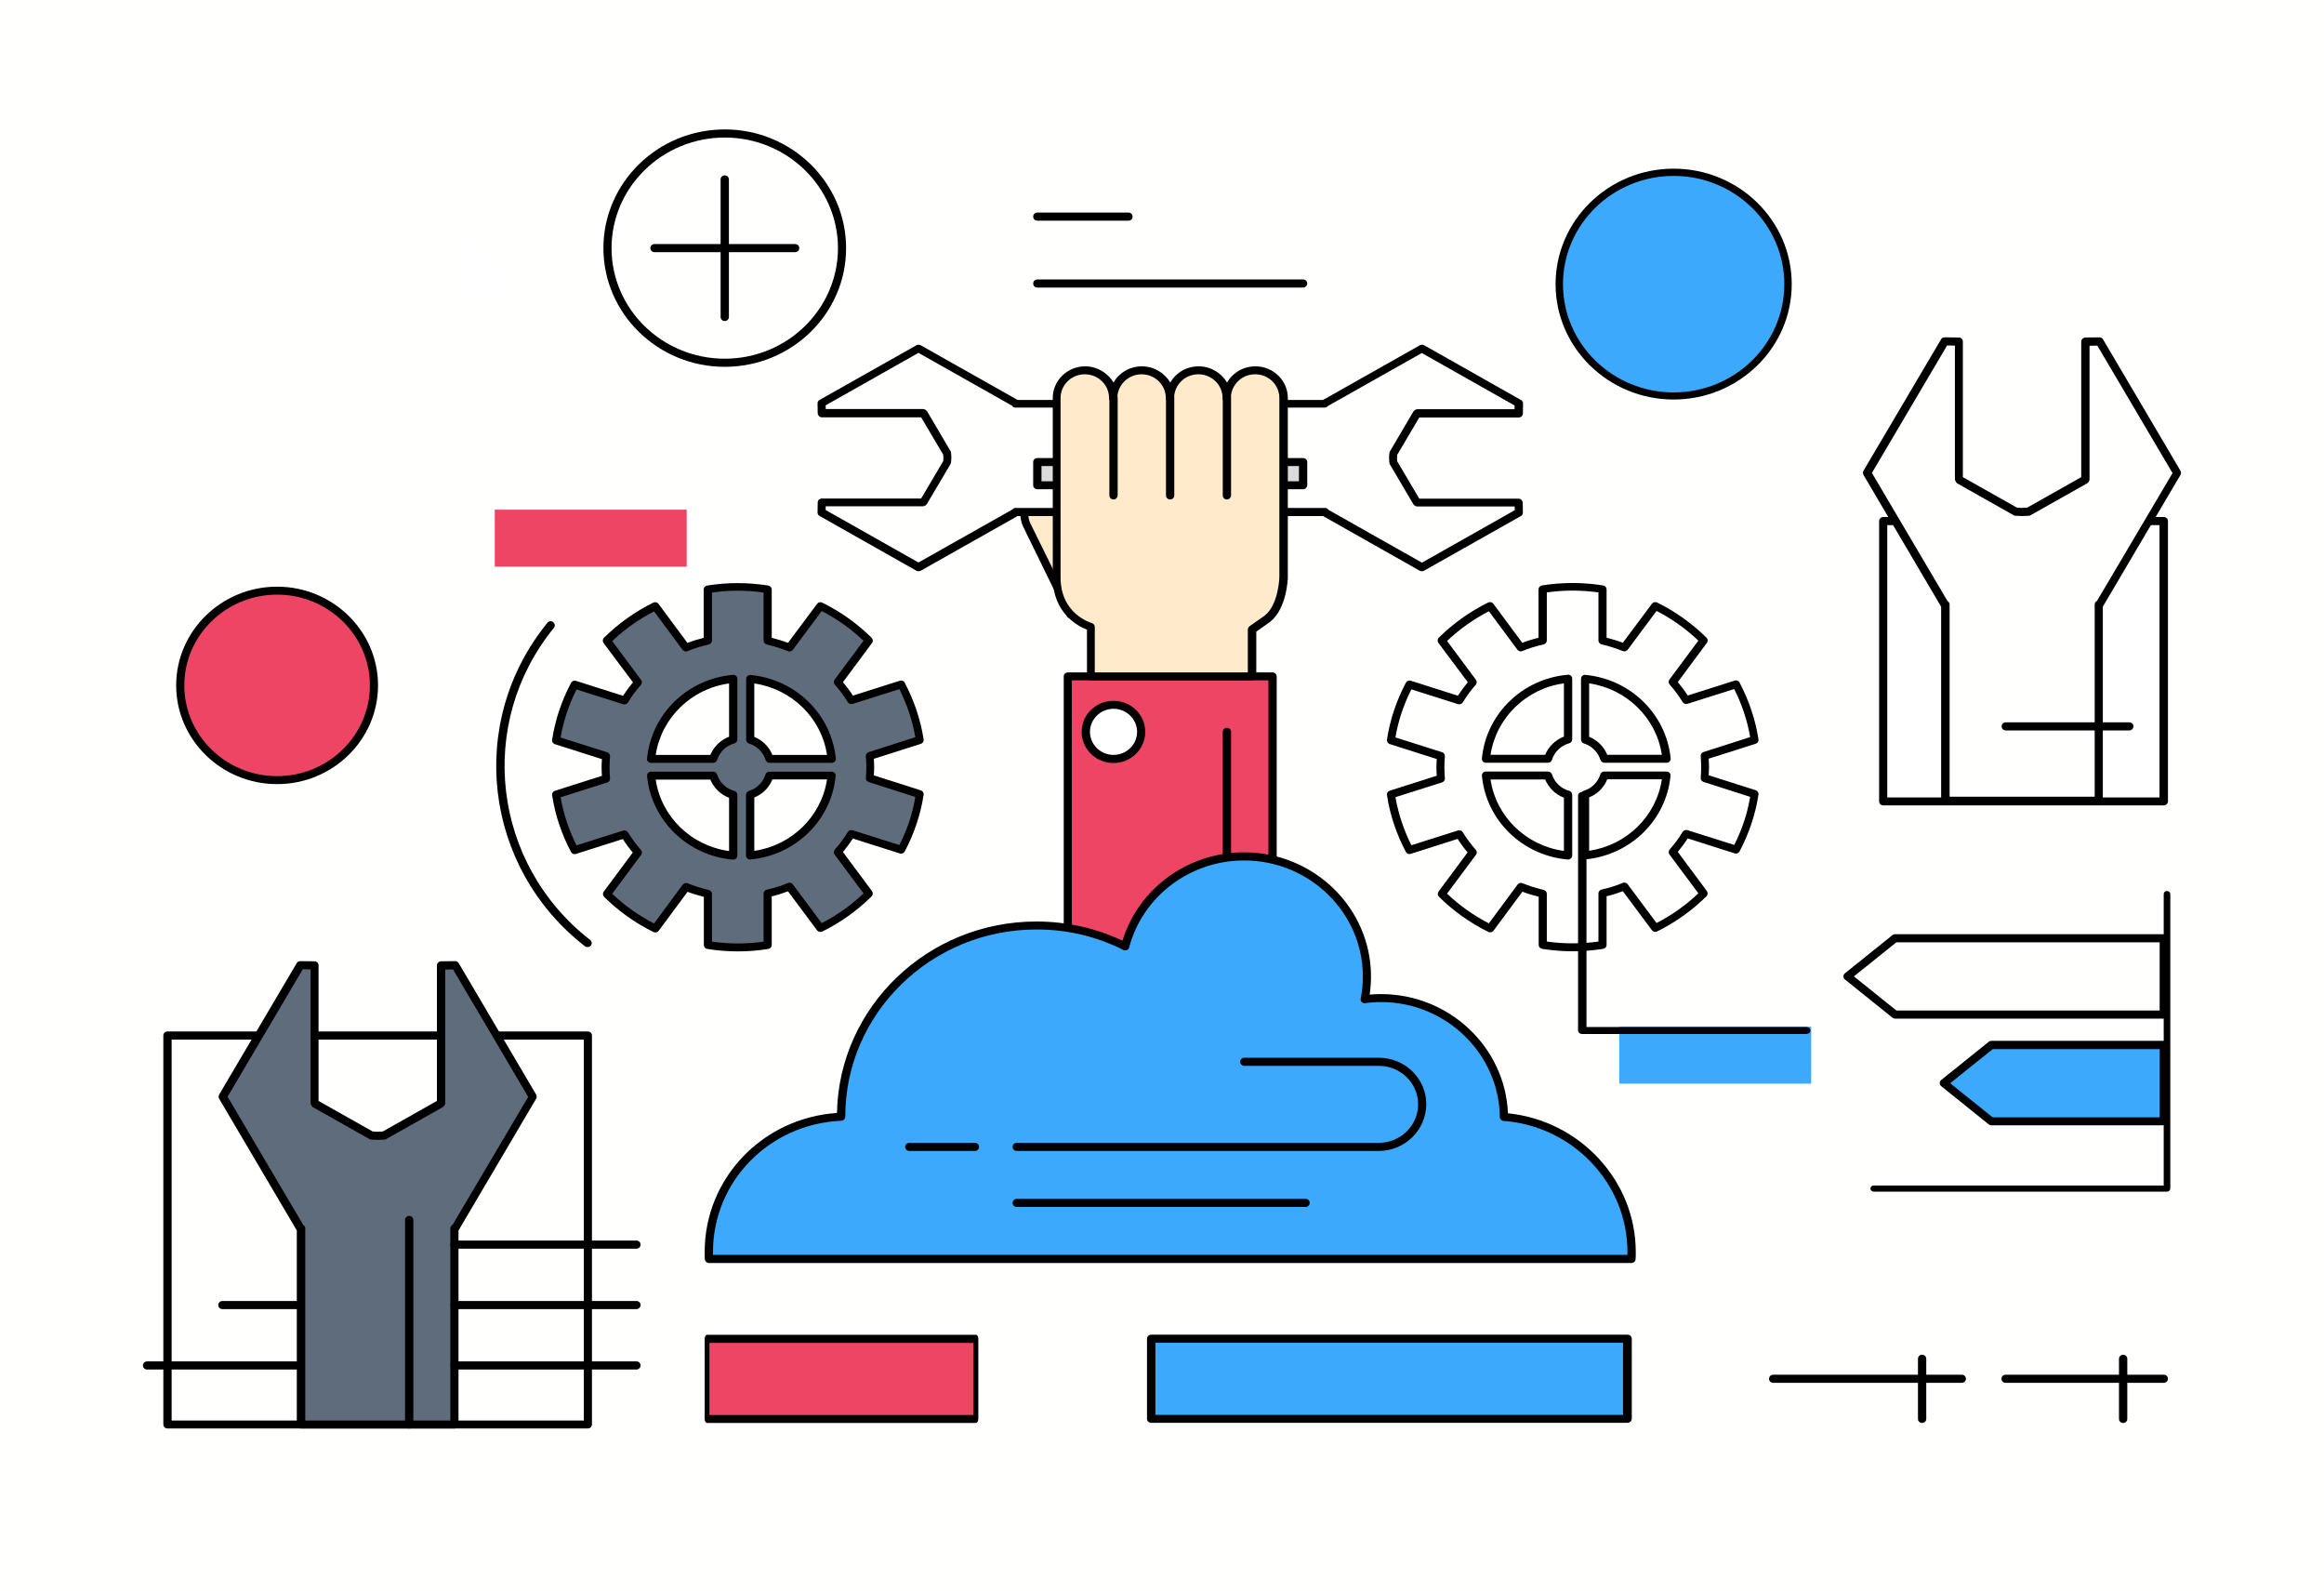 <svg width="634" height="434" viewBox="0 0 634 434" fill="none" xmlns="http://www.w3.org/2000/svg">
<rect x="0" y="0" width="634" height="434" fill="#333333" stroke="none"/>
<g clip-path="url(#clip0_18_150)">
<path d="M634 0H0V434H634V0Z" fill="#FFFFFE"/>
<path d="M307.852 169.437L294.357 137.241L289.693 119.439L280.681 136.134C280.5 136.444 280.319 136.754 280.183 137.064C279.368 138.88 279.277 141.006 280.092 142.999L292.093 167.533L307.852 169.437Z" fill="#FFEBCC"/>
<path d="M307.852 170.544C307.807 170.544 307.762 170.544 307.716 170.544L291.912 168.64C291.549 168.596 291.187 168.374 291.051 168.02L279.051 143.486C278.1 141.227 278.145 138.836 279.141 136.666C279.322 136.267 279.503 135.957 279.73 135.603L288.742 118.996C288.968 118.597 289.421 118.376 289.874 118.42C290.327 118.464 290.689 118.774 290.825 119.217L295.489 137.02L308.939 169.083C309.075 169.437 309.03 169.836 308.803 170.146C308.532 170.411 308.215 170.544 307.852 170.544ZM292.817 166.514L306.086 168.153L293.316 137.684L289.285 122.494L281.587 136.666C281.36 136.976 281.224 137.241 281.088 137.507C280.364 139.146 280.319 140.917 280.998 142.556L292.817 166.514Z" fill="black"/>
<path d="M414.274 109.917L387.872 94.993L361.425 109.917V110.05H358.074H280.364H277.013V109.917L250.566 94.993L224.164 109.961V110.183L224.21 112.707H251.834C251.879 112.751 251.924 112.796 251.97 112.796L258.355 123.646C258.4 124.044 258.4 124.443 258.4 124.841C258.4 125.24 258.355 125.639 258.355 126.037L251.924 136.887C251.879 136.931 251.834 136.976 251.789 136.976H224.164L224.119 139.5V139.721H224.164L250.566 154.601L277.013 139.677V139.544H280.364H358.119H361.471V139.677L387.917 154.601L414.364 139.677V139.456L414.319 136.931H386.695C386.649 136.887 386.604 136.843 386.559 136.799L380.174 125.949C380.128 125.55 380.128 125.151 380.128 124.753C380.128 124.354 380.174 123.956 380.174 123.557L386.559 112.707C386.604 112.663 386.649 112.619 386.695 112.619H414.319L414.364 110.094L414.274 109.917Z" fill="#FFFFFE"/>
<path d="M387.872 155.797C387.691 155.797 387.465 155.753 387.329 155.664L360.927 140.74H277.602L251.155 155.664C250.792 155.841 250.385 155.841 250.023 155.664L223.712 140.784C223.304 140.607 223.032 140.253 223.032 139.81L223.078 137.02C223.078 136.444 223.576 135.957 224.21 135.957H251.291L257.314 125.771C257.359 125.461 257.359 125.196 257.359 124.886C257.359 124.576 257.359 124.31 257.314 124L251.291 113.814H224.21C223.621 113.814 223.123 113.327 223.078 112.751L223.032 110.006C223.032 109.607 223.259 109.253 223.576 109.076L250.023 94.151C250.385 93.974 250.792 93.974 251.155 94.151L277.602 109.076H360.927L387.374 94.151C387.736 93.974 388.144 93.974 388.506 94.151L414.817 109.031C415.225 109.209 415.497 109.563 415.497 110.006L415.451 112.796C415.451 113.371 414.953 113.859 414.319 113.859H387.193L381.17 124.044C381.125 124.354 381.125 124.62 381.125 124.93C381.125 125.24 381.125 125.506 381.17 125.816L387.193 136.001H414.274C414.863 136.001 415.361 136.489 415.406 137.064L415.451 139.81C415.451 140.209 415.225 140.563 414.908 140.74L388.461 155.664C388.28 155.753 388.099 155.797 387.872 155.797ZM362.422 139.057L387.917 153.45L413.232 139.146V138.127H386.695C386.468 138.127 386.242 138.083 386.061 137.95L385.88 137.817C385.744 137.729 385.653 137.596 385.563 137.507L379.177 126.657C379.087 126.524 379.042 126.347 379.042 126.214C378.996 125.771 378.951 125.329 378.951 124.886C378.951 124.443 378.996 124 379.042 123.557C379.042 123.38 379.087 123.247 379.177 123.114L385.563 112.264C385.653 112.131 385.789 111.999 385.925 111.866C386.106 111.733 386.423 111.6 386.65 111.6H413.187V110.581L387.872 96.277L362.286 110.714C362.059 110.98 361.788 111.157 361.425 111.157H277.013C276.605 111.157 276.243 110.936 276.062 110.626L250.566 96.233L225.251 110.537V111.556H251.789C252.015 111.556 252.242 111.6 252.423 111.733C252.559 111.821 252.83 112.043 252.921 112.176L259.306 123.026C259.397 123.159 259.442 123.336 259.442 123.469C259.487 123.911 259.533 124.354 259.533 124.797C259.533 125.24 259.487 125.683 259.442 126.126C259.442 126.303 259.397 126.436 259.306 126.569L252.876 137.419C252.785 137.551 252.694 137.684 252.559 137.773C252.377 137.906 252.015 138.083 251.789 138.083H225.251V139.101L250.566 153.406L276.152 138.969C276.379 138.703 276.651 138.526 277.013 138.526H361.471C361.878 138.526 362.241 138.747 362.422 139.057Z" fill="black"/>
<path d="M282.99 126.037H355.493V132.37H282.99V126.037Z" fill="#DBDBDB"/>
<path d="M355.493 133.433H282.99C282.356 133.433 281.858 132.946 281.858 132.326V125.993C281.858 125.683 281.994 125.417 282.175 125.24C282.402 125.019 282.673 124.93 282.945 124.93H355.493C356.127 124.93 356.625 125.417 356.625 126.037V132.37C356.58 132.946 356.082 133.433 355.493 133.433ZM284.123 131.263H354.361V127.1H284.123V131.263Z" fill="black"/>
<path d="M347.16 184.494H291.323V308.849H347.16V184.494Z" fill="#EF4565"/>
<path d="M347.16 309.911H291.323C290.689 309.911 290.191 309.424 290.191 308.804V184.494C290.191 183.874 290.689 183.387 291.323 183.387H347.16C347.794 183.387 348.292 183.874 348.292 184.494V308.849C348.247 309.424 347.749 309.911 347.16 309.911ZM292.41 307.741H346.028V185.557H292.41V307.741Z" fill="black"/>
<path d="M342.451 100.971C338.194 100.971 334.707 104.337 334.707 108.544C334.707 104.381 331.22 100.971 326.963 100.971C322.706 100.971 319.219 104.337 319.219 108.544C319.219 104.381 315.777 100.971 311.475 100.971C307.218 100.971 303.731 104.337 303.731 108.544C303.731 104.381 300.244 100.971 295.987 100.971C291.731 100.971 288.244 104.337 288.244 108.544V157.48C288.244 168.507 297.572 170.987 297.572 170.987V184.494H341.454V171.74L345.666 168.773C349.877 165.407 350.059 157.524 350.059 157.524V108.544C350.149 104.381 346.707 100.971 342.451 100.971Z" fill="#FFEBCC"/>
<path d="M341.545 185.557H297.663C297.029 185.557 296.531 185.07 296.531 184.45V171.74C294.085 170.766 287.202 167.223 287.202 157.48V108.544C287.202 103.761 291.187 99.909 296.033 99.909C299.339 99.909 302.237 101.724 303.777 104.337C305.271 101.68 308.169 99.909 311.52 99.909C314.826 99.909 317.725 101.724 319.264 104.337C320.759 101.68 323.657 99.909 327.008 99.909C330.314 99.909 333.212 101.724 334.752 104.337C336.246 101.68 339.145 99.909 342.496 99.909C347.387 99.909 351.327 103.806 351.327 108.544V157.48C351.327 157.834 351.055 165.939 346.526 169.57L342.722 172.271V184.494C342.677 185.07 342.179 185.557 341.545 185.557ZM298.75 183.387H340.413V171.696C340.413 171.341 340.594 171.031 340.866 170.81L345.077 167.843C348.791 164.876 349.017 157.524 349.017 157.48V108.544C349.017 104.957 346.073 102.079 342.405 102.079C338.737 102.079 335.794 105.001 335.794 108.544C335.794 109.164 335.295 109.651 334.661 109.651C334.027 109.651 333.529 109.164 333.529 108.544C333.529 104.957 330.54 102.079 326.918 102.079C323.249 102.079 320.306 105.001 320.306 108.544C320.306 109.164 319.808 109.651 319.174 109.651C318.54 109.651 318.042 109.164 318.042 108.544C318.042 104.957 315.053 102.079 311.43 102.079C307.807 102.079 304.818 105.001 304.818 108.544C304.818 109.164 304.32 109.651 303.686 109.651C303.052 109.651 302.554 109.164 302.554 108.544C302.554 104.957 299.565 102.079 295.942 102.079C292.274 102.079 289.33 105.001 289.33 108.544V157.48C289.33 167.577 297.754 169.88 297.844 169.924C298.342 170.057 298.659 170.5 298.659 170.987V183.387H298.75Z" fill="black"/>
<path d="M303.777 136.223C303.143 136.223 302.644 135.736 302.644 135.116V108.544C302.644 107.924 303.143 107.437 303.777 107.437C304.411 107.437 304.909 107.924 304.909 108.544V135.116C304.863 135.736 304.365 136.223 303.777 136.223Z" fill="black"/>
<path d="M319.219 136.223C318.585 136.223 318.087 135.736 318.087 135.116V108.544C318.087 107.924 318.585 107.437 319.219 107.437C319.853 107.437 320.351 107.924 320.351 108.544V135.116C320.351 135.736 319.853 136.223 319.219 136.223Z" fill="black"/>
<path d="M334.707 136.223C334.073 136.223 333.575 135.736 333.575 135.116V108.544C333.575 107.924 334.073 107.437 334.707 107.437C335.341 107.437 335.839 107.924 335.839 108.544V135.116C335.794 135.736 335.295 136.223 334.707 136.223Z" fill="black"/>
<path d="M311.339 199.596C311.339 203.67 307.943 206.991 303.777 206.991C299.61 206.991 296.214 203.67 296.214 199.596C296.214 195.521 299.61 192.2 303.777 192.2C307.943 192.2 311.339 195.521 311.339 199.596Z" fill="white"/>
<path d="M303.777 208.099C298.976 208.099 295.082 204.29 295.082 199.596C295.082 194.901 298.976 191.137 303.777 191.137C308.577 191.137 312.426 194.946 312.426 199.596C312.426 204.29 308.532 208.099 303.777 208.099ZM303.777 193.307C300.244 193.307 297.346 196.141 297.346 199.596C297.346 203.05 300.244 205.884 303.777 205.884C307.309 205.884 310.207 203.05 310.207 199.596C310.207 196.141 307.309 193.307 303.777 193.307Z" fill="black"/>
<path d="M334.707 261.507C334.073 261.507 333.575 261.02 333.575 260.4V199.596C333.575 198.976 334.073 198.489 334.707 198.489C335.341 198.489 335.839 198.976 335.839 199.596V260.4C335.794 261.02 335.295 261.507 334.707 261.507Z" fill="black"/>
<path d="M445.068 343.347C445.113 342.727 445.113 342.063 445.113 341.399C445.113 321.957 429.761 306.059 410.289 304.597C410.107 286.661 395.163 272.18 376.777 272.18C375.237 272.18 373.743 272.313 372.294 272.49C372.701 270.497 372.883 268.416 372.883 266.29C372.883 248.177 357.893 233.519 339.371 233.519C323.748 233.519 310.66 243.97 306.901 258.053C299.656 254.421 291.414 252.34 282.673 252.34C253.238 252.34 229.417 275.679 229.417 304.42V304.464C209.356 305.306 193.325 321.514 193.325 341.354C193.325 342.019 193.325 342.639 193.37 343.303H445.068V343.347Z" fill="#3DA9FC"/>
<path d="M445.068 344.454H193.415C192.827 344.454 192.328 344.011 192.283 343.436C192.238 342.771 192.238 342.107 192.238 341.443C192.238 321.381 207.997 304.907 228.331 303.534C228.874 274.66 253.057 251.321 282.719 251.321C290.961 251.321 298.84 253.093 306.222 256.547C310.615 242.287 324.065 232.456 339.371 232.456C358.482 232.456 374.015 247.646 374.015 266.334C374.015 267.973 373.879 269.611 373.652 271.25C374.739 271.161 375.736 271.117 376.777 271.117C395.344 271.117 410.651 285.599 411.375 303.623C430.984 305.616 446.245 322.001 446.245 341.443C446.245 342.107 446.245 342.771 446.2 343.436C446.155 344.011 445.657 344.454 445.068 344.454ZM194.502 342.24H443.981C443.981 341.974 443.981 341.664 443.981 341.399C443.981 322.799 429.127 307.121 410.198 305.704C409.609 305.66 409.156 305.173 409.156 304.641C408.975 287.37 394.439 273.287 376.777 273.287C375.373 273.287 373.969 273.376 372.43 273.597C372.067 273.641 371.705 273.509 371.479 273.287C371.252 273.021 371.116 272.667 371.207 272.313C371.615 270.32 371.796 268.283 371.796 266.334C371.796 248.886 357.259 234.67 339.416 234.67C324.653 234.67 311.747 244.413 308.033 258.407C307.943 258.717 307.716 258.983 307.399 259.116C307.082 259.249 306.72 259.249 306.448 259.071C299.067 255.351 291.097 253.491 282.764 253.491C254.008 253.491 230.595 276.387 230.595 304.509C230.595 305.084 230.142 305.616 229.508 305.66C209.854 306.501 194.502 322.223 194.502 341.443C194.457 341.709 194.502 341.974 194.502 342.24Z" fill="black"/>
<path d="M376.098 313.897H277.375C276.741 313.897 276.243 313.41 276.243 312.79C276.243 312.17 276.741 311.683 277.375 311.683H376.143C382.03 311.683 386.876 306.989 386.876 301.187C386.876 295.386 382.075 290.691 376.143 290.691H339.462C338.828 290.691 338.329 290.204 338.329 289.584C338.329 288.964 338.828 288.477 339.462 288.477H376.143C383.298 288.477 389.095 294.146 389.095 301.143C389.05 308.229 383.253 313.897 376.098 313.897Z" fill="black"/>
<path d="M265.963 313.897H248.075C247.441 313.897 246.943 313.41 246.943 312.79C246.943 312.17 247.441 311.683 248.075 311.683H265.963C266.597 311.683 267.095 312.17 267.095 312.79C267.095 313.41 266.597 313.897 265.963 313.897Z" fill="black"/>
<path d="M356.172 329.176H277.375C276.741 329.176 276.243 328.689 276.243 328.069C276.243 327.449 276.741 326.961 277.375 326.961H356.172C356.806 326.961 357.304 327.449 357.304 328.069C357.304 328.689 356.761 329.176 356.172 329.176Z" fill="black"/>
<path d="M591.173 325H511.169C510.664 325 510.268 324.63 510.268 324.158C510.268 323.687 510.664 323.317 511.169 323.317H590.272V243.842C590.272 243.37 590.669 243 591.173 243C591.678 243 592.074 243.37 592.074 243.842V324.158C592.038 324.63 591.642 325 591.173 325Z" fill="black"/>
<path d="M590.299 305.837H543.202L530.25 295.43L543.202 285.023H590.299V305.837Z" fill="#3DA9FC"/>
<path d="M590.299 306.9H543.247C542.976 306.9 542.749 306.811 542.523 306.634L529.571 296.227C529.299 296.006 529.164 295.696 529.164 295.386C529.164 295.076 529.299 294.766 529.571 294.544L542.523 284.137C542.704 283.96 542.976 283.871 543.247 283.871H590.299C590.933 283.871 591.431 284.359 591.431 284.979V305.793C591.386 306.413 590.888 306.9 590.299 306.9ZM543.61 304.73H589.167V286.13H543.61L532.017 295.43L543.61 304.73Z" fill="black"/>
<path d="M590.299 277.804H516.982C516.71 277.804 516.484 277.716 516.257 277.539L503.305 267.131C503.034 266.91 502.898 266.6 502.898 266.29C502.898 265.98 503.034 265.67 503.305 265.449L516.257 255.041C516.438 254.864 516.71 254.776 516.982 254.776H590.299C590.933 254.776 591.431 255.263 591.431 255.883V276.697C591.386 277.317 590.888 277.804 590.299 277.804ZM517.344 275.59H589.167V256.99H517.344L505.751 266.29L517.344 275.59Z" fill="black"/>
<path d="M266.234 365.136H192.897V386.969H266.234V365.136Z" fill="#EF4565"/>
<path d="M266.208 388.076H192.897C192.528 388.076 192.238 387.589 192.238 386.969V365.136C192.238 364.516 192.528 364.029 192.897 364.029H266.234C266.603 364.029 266.894 364.516 266.894 365.136V386.969C266.867 387.589 266.577 388.076 266.208 388.076ZM193.531 385.906H265.548V366.243H193.531V385.906Z" fill="black"/>
<path d="M443.99 365.107H314.078V386.94H443.99V365.107Z" fill="#3DA9FC"/>
<path d="M443.944 388.047H314.078C313.424 388.047 312.91 387.56 312.91 386.94V365.107C312.91 364.487 313.424 364 314.078 364H443.99C444.645 364 445.159 364.487 445.159 365.107V386.94C445.112 387.56 444.598 388.047 443.944 388.047ZM315.199 385.877H442.775V366.214H315.199V385.877Z" fill="black"/>
<path d="M355.493 78.43H282.99C282.356 78.43 281.858 77.943 281.858 77.323C281.858 76.703 282.356 76.216 282.99 76.216H355.493C356.127 76.216 356.625 76.703 356.625 77.323C356.58 77.943 356.082 78.43 355.493 78.43Z" fill="black"/>
<path d="M307.852 60.184H282.99C282.356 60.184 281.858 59.697 281.858 59.077C281.858 58.457 282.356 57.97 282.99 57.97H307.852C308.486 57.97 308.984 58.457 308.984 59.077C308.984 59.697 308.486 60.184 307.852 60.184Z" fill="black"/>
<path d="M590.299 142.113H513.766V218.594H590.299V142.113Z" fill="white"/>
<path d="M590.299 219.657H513.766C513.132 219.657 512.634 219.17 512.634 218.55V142.113C512.634 141.493 513.132 141.006 513.766 141.006H590.299C590.933 141.006 591.431 141.493 591.431 142.113V218.594C591.386 219.17 590.888 219.657 590.299 219.657ZM514.853 217.487H589.122V143.22H514.853V217.487Z" fill="black"/>
<path d="M160.357 389.581H45.693C45.059 389.581 44.561 389.094 44.561 388.474V282.41C44.561 281.79 45.059 281.303 45.693 281.303H160.357C160.991 281.303 161.489 281.79 161.489 282.41V388.474C161.489 389.094 160.991 389.581 160.357 389.581ZM46.825 387.411H159.27V283.517H46.825V387.411Z" fill="black"/>
<path d="M101.997 186.926C101.997 201.186 90.177 212.789 75.55 212.789C60.922 212.789 49.103 201.23 49.103 186.926C49.103 172.666 60.922 161.063 75.55 161.063C90.177 161.063 101.997 172.666 101.997 186.926Z" fill="#EF4565"/>
<path d="M75.595 213.851C60.424 213.851 48.061 201.761 48.061 186.926C48.061 172.09 60.424 160 75.595 160C90.766 160 103.129 172.09 103.129 186.926C103.129 201.761 90.766 213.851 75.595 213.851ZM75.595 162.17C61.647 162.17 50.28 173.286 50.28 186.926C50.28 200.566 61.647 211.681 75.595 211.681C89.543 211.681 100.91 200.566 100.91 186.926C100.91 173.286 89.543 162.17 75.595 162.17Z" fill="black"/>
<path d="M229.689 67.713C229.689 84.984 215.379 98.979 197.717 98.979C180.056 98.979 165.746 84.984 165.746 67.713C165.746 50.441 180.056 36.447 197.717 36.447C215.379 36.447 229.689 50.441 229.689 67.713Z" fill="#FFFFFE"/>
<path d="M197.717 100.041C179.467 100.041 164.614 85.516 164.614 67.669C164.614 49.821 179.467 35.296 197.717 35.296C215.968 35.296 230.821 49.821 230.821 67.669C230.821 85.56 215.968 100.041 197.717 100.041ZM197.717 37.51C180.69 37.51 166.833 51.061 166.833 67.669C166.833 84.32 180.69 97.827 197.717 97.827C214.745 97.827 228.602 84.276 228.602 67.669C228.602 51.061 214.745 37.51 197.717 37.51Z" fill="black"/>
<path d="M494.105 280H441.755V295.544H494.105V280Z" fill="#3DA9FC"/>
<path d="M187.331 139H134.981V154.544H187.331V139Z" fill="#EF4565"/>
<path d="M492.76 282H431.653C431.011 282 430.506 281.573 430.506 281.03V216.97C430.506 216.427 431.011 216 431.653 216C432.296 216 432.8 216.427 432.8 216.97V280.099H492.76C493.402 280.099 493.906 280.526 493.906 281.069C493.906 281.573 493.402 282 492.76 282Z" fill="black"/>
<path d="M590.299 377.137H547.142C546.508 377.137 546.01 376.65 546.01 376.03C546.01 375.41 546.508 374.923 547.142 374.923H590.299C590.933 374.923 591.431 375.41 591.431 376.03C591.431 376.65 590.888 377.137 590.299 377.137Z" fill="black"/>
<path d="M535.187 377.137H483.742C483.108 377.137 482.61 376.65 482.61 376.03C482.61 375.41 483.108 374.923 483.742 374.923H535.187C535.821 374.923 536.319 375.41 536.319 376.03C536.319 376.65 535.775 377.137 535.187 377.137Z" fill="black"/>
<path d="M579.204 388.076C578.57 388.076 578.072 387.589 578.072 386.969V370.583C578.072 369.963 578.57 369.476 579.204 369.476C579.838 369.476 580.336 369.963 580.336 370.583V386.969C580.336 387.589 579.838 388.076 579.204 388.076Z" fill="black"/>
<path d="M524.363 388.076C523.729 388.076 523.231 387.589 523.231 386.969V370.583C523.231 369.963 523.729 369.476 524.363 369.476C524.997 369.476 525.495 369.963 525.495 370.583V386.969C525.495 387.589 524.997 388.076 524.363 388.076Z" fill="black"/>
<path d="M123.992 388.519V334.977H124.219L145.367 299.106L124.219 263.234H123.902L120.324 263.279V300.789C120.279 300.877 120.234 300.921 120.188 301.01L104.791 309.69C104.202 309.734 103.659 309.779 103.07 309.779C102.482 309.779 101.938 309.734 101.349 309.69L85.952 301.01C85.907 300.966 85.862 300.877 85.816 300.833V263.323L82.239 263.279H81.877V263.323L60.683 299.106L81.831 334.977H82.058V388.519H123.992Z" fill="#5F6C7B"/>
<path d="M123.992 389.581H82.103C81.469 389.581 80.971 389.094 80.971 388.474V335.597C80.925 335.553 80.925 335.553 80.925 335.509L59.777 299.637C59.596 299.283 59.596 298.884 59.777 298.53L80.88 262.791C81.061 262.393 81.424 262.127 81.876 262.127L85.816 262.171C86.405 262.171 86.903 262.659 86.903 263.279V300.257L101.666 308.583C102.572 308.671 103.523 308.671 104.429 308.583L119.192 300.257V263.279C119.192 262.703 119.69 262.216 120.279 262.171L124.173 262.127C124.581 262.127 124.943 262.349 125.124 262.659L146.273 298.53C146.454 298.884 146.454 299.283 146.273 299.637L125.124 335.509C125.124 335.553 125.079 335.597 125.079 335.597V388.474C125.079 389.094 124.581 389.581 123.992 389.581ZM83.19 387.411H122.86V334.977C122.86 334.534 123.132 334.18 123.494 334.003L144.099 299.15L123.585 264.386L121.456 264.43V300.833C121.456 301.054 121.411 301.231 121.275 301.409C121.275 301.453 121.139 301.586 121.139 301.63C121.049 301.719 120.868 301.94 120.732 301.984L105.335 310.664C105.199 310.753 105.018 310.797 104.882 310.797C103.704 310.886 102.436 310.886 101.259 310.797C101.078 310.797 100.942 310.753 100.806 310.664L85.409 301.984C85.273 301.896 85.137 301.763 85.046 301.63C84.911 301.453 84.73 301.054 84.73 300.833V264.386L82.601 264.341L62.087 299.106L82.737 334.091C83.054 334.313 83.28 334.579 83.28 334.933V387.411H83.19Z" fill="black"/>
<path d="M572.574 218.391V164.85H572.8L593.948 128.979L572.8 93.107H572.483L568.905 93.151V130.661C568.86 130.75 568.815 130.794 568.77 130.883L553.372 139.563C552.784 139.607 552.24 139.651 551.652 139.651C551.063 139.651 550.519 139.607 549.931 139.563L534.534 130.883C534.488 130.839 534.443 130.75 534.398 130.706V93.196L530.82 93.151H530.458V93.196L509.264 128.979L530.413 164.85H530.639V218.391H572.574Z" fill="#FFFFFE"/>
<path d="M572.574 219.454H530.684C530.05 219.454 529.552 218.967 529.552 218.347V165.47C529.507 165.426 529.507 165.426 529.507 165.381L508.359 129.51C508.177 129.156 508.177 128.757 508.359 128.403L529.462 92.664C529.643 92.266 530.005 92 530.458 92L534.398 92.044C534.987 92.044 535.485 92.531 535.485 93.151V130.13L550.248 138.456C551.154 138.544 552.105 138.544 553.01 138.456L567.773 130.13V93.151C567.773 92.576 568.272 92.089 568.86 92.044L572.755 92C573.162 92 573.525 92.221 573.706 92.531L594.854 128.403C595.035 128.757 595.035 129.156 594.854 129.51L573.706 165.381C573.706 165.426 573.661 165.47 573.661 165.47V218.347C573.661 218.967 573.162 219.454 572.574 219.454ZM531.771 217.284H571.442V164.85C571.442 164.407 571.713 164.053 572.076 163.876L592.681 129.023L572.166 94.259L570.038 94.303V130.706C570.038 130.927 569.992 131.104 569.857 131.281C569.857 131.326 569.721 131.459 569.721 131.503C569.63 131.591 569.449 131.813 569.313 131.857L553.916 140.537C553.78 140.626 553.599 140.67 553.463 140.67C552.286 140.759 551.018 140.759 549.84 140.67C549.659 140.67 549.523 140.626 549.387 140.537L533.99 131.857C533.854 131.769 533.719 131.636 533.628 131.503C533.492 131.326 533.311 130.927 533.311 130.706V94.259L531.183 94.214L510.668 128.979L531.318 163.964C531.635 164.186 531.862 164.451 531.862 164.806V217.284H531.771Z" fill="black"/>
<path d="M580.883 199.214H547.19C546.556 199.214 546.058 198.727 546.058 198.107C546.058 197.487 546.556 197 547.19 197H580.883C581.517 197 582.015 197.487 582.015 198.107C582.015 198.727 581.471 199.214 580.883 199.214Z" fill="black"/>
<path d="M173.625 373.506H123.992C123.358 373.506 122.86 373.019 122.86 372.399C122.86 371.779 123.358 371.291 123.992 371.291H173.625C174.259 371.291 174.758 371.779 174.758 372.399C174.758 373.019 174.214 373.506 173.625 373.506Z" fill="black"/>
<path d="M173.625 357.031H123.992C123.358 357.031 122.86 356.544 122.86 355.924C122.86 355.304 123.358 354.817 123.992 354.817H173.625C174.259 354.817 174.758 355.304 174.758 355.924C174.758 356.544 174.214 357.031 173.625 357.031Z" fill="black"/>
<path d="M173.625 340.557H123.992C123.358 340.557 122.86 340.07 122.86 339.45C122.86 338.83 123.358 338.343 123.992 338.343H173.625C174.259 338.343 174.758 338.83 174.758 339.45C174.758 340.07 174.214 340.557 173.625 340.557Z" fill="black"/>
<path d="M82.058 373.506H40.123C39.489 373.506 38.991 373.019 38.991 372.399C38.991 371.779 39.489 371.291 40.123 371.291H82.058C82.692 371.291 83.19 371.779 83.19 372.399C83.19 373.019 82.692 373.506 82.058 373.506Z" fill="black"/>
<path d="M82.058 357.031H60.683C60.049 357.031 59.551 356.544 59.551 355.924C59.551 355.304 60.049 354.817 60.683 354.817H82.058C82.692 354.817 83.19 355.304 83.19 355.924C83.19 356.544 82.692 357.031 82.058 357.031Z" fill="black"/>
<path d="M111.629 389.581C110.995 389.581 110.497 389.094 110.497 388.474V332.719C110.497 332.099 110.995 331.611 111.629 331.611C112.263 331.611 112.761 332.099 112.761 332.719V388.474C112.761 389.094 112.263 389.581 111.629 389.581Z" fill="black"/>
<path d="M124.943 79.581H140.793L124.943 64.126V79.581Z" fill="white"/>
<path d="M216.919 68.776H178.562C177.928 68.776 177.429 68.289 177.429 67.669C177.429 67.049 177.928 66.561 178.562 66.561H216.919C217.553 66.561 218.051 67.049 218.051 67.669C218.051 68.289 217.507 68.776 216.919 68.776Z" fill="black"/>
<path d="M197.717 87.553C197.083 87.553 196.585 87.066 196.585 86.446V48.936C196.585 48.316 197.083 47.829 197.717 47.829C198.351 47.829 198.85 48.316 198.85 48.936V86.446C198.85 87.066 198.351 87.553 197.717 87.553Z" fill="black"/>
<path d="M245.947 231.836C248.437 227.141 250.158 222.049 251.019 216.646L237.388 212.306C237.478 211.287 237.524 210.269 237.524 209.25C237.524 208.231 237.433 207.213 237.388 206.194L251.019 201.854C250.204 196.451 248.437 191.359 245.947 186.664L232.27 191.004C231.184 189.233 229.961 187.594 228.602 186.089L237.025 174.707C233.176 170.899 228.738 167.754 223.847 165.319L215.424 176.656C213.522 175.859 211.53 175.239 209.446 174.796V160.757C206.775 160.314 204.057 160.093 201.295 160.093C198.533 160.093 195.77 160.314 193.144 160.757V174.796C191.106 175.283 189.068 175.859 187.166 176.656L178.743 165.319C173.807 167.754 169.369 170.899 165.519 174.707L173.942 186.044C172.584 187.594 171.361 189.233 170.274 190.96L156.598 186.62C154.107 191.314 152.386 196.407 151.526 201.81L165.157 206.15C165.066 207.169 165.021 208.187 165.021 209.206C165.021 210.224 165.112 211.243 165.157 212.261L151.526 216.601C152.341 222.004 154.107 227.097 156.598 231.791L170.274 227.451C171.361 229.223 172.584 230.861 173.942 232.411L165.519 243.749C169.369 247.557 173.807 250.701 178.743 253.137L187.166 241.8C189.068 242.597 191.06 243.173 193.144 243.66V257.743C195.815 258.186 198.533 258.407 201.295 258.407C204.057 258.407 206.775 258.186 209.446 257.743V243.704C211.484 243.261 213.522 242.641 215.424 241.844L223.847 253.181C228.738 250.746 233.221 247.601 237.025 243.793L228.602 232.456C229.961 230.906 231.184 229.267 232.27 227.54L245.947 231.836ZM200.027 233.341C188.162 232.323 178.743 223.111 177.656 211.553H194.593C195.363 214.077 197.446 216.07 200.027 216.823V233.341ZM200.027 201.721C197.4 202.474 195.363 204.467 194.593 206.991H177.656C178.743 195.433 188.207 186.221 200.027 185.203V201.721ZM204.646 233.341V216.779C207.182 215.981 209.175 214.033 209.899 211.553H226.881C225.795 223.023 216.42 232.19 204.646 233.341ZM209.945 206.991C209.175 204.511 207.182 202.563 204.691 201.766V185.203C216.466 186.31 225.795 195.477 226.881 206.991H209.945Z" fill="#5F6C7B"/>
<path d="M201.295 259.47C198.533 259.47 195.725 259.249 192.962 258.806C192.419 258.717 192.011 258.274 192.011 257.743V244.59C190.426 244.191 188.932 243.749 187.573 243.217L179.694 253.846C179.377 254.289 178.788 254.421 178.29 254.2C173.263 251.72 168.735 248.487 164.795 244.59C164.432 244.191 164.387 243.616 164.704 243.173L172.629 232.5C171.633 231.349 170.727 230.109 169.912 228.824L157.096 232.899C156.598 233.076 156.009 232.854 155.783 232.367C153.202 227.496 151.435 222.27 150.62 216.867C150.53 216.336 150.847 215.849 151.39 215.671L164.206 211.597C164.161 210.844 164.115 210.091 164.115 209.294C164.115 208.541 164.161 207.789 164.206 207.036L151.39 202.961C150.892 202.784 150.53 202.297 150.62 201.766C151.435 196.363 153.202 191.137 155.783 186.221C156.055 185.734 156.598 185.513 157.141 185.69L169.957 189.764C170.818 188.48 171.723 187.24 172.674 186.089L164.659 175.371C164.342 174.929 164.387 174.353 164.749 173.954C168.689 170.057 173.218 166.824 178.245 164.344C178.743 164.123 179.331 164.256 179.648 164.699L187.528 175.327C188.932 174.796 190.381 174.353 191.966 173.954V160.757C191.966 160.226 192.374 159.783 192.917 159.694C198.487 158.809 204.012 158.809 209.582 159.694C210.126 159.783 210.533 160.226 210.533 160.757V173.954C212.118 174.353 213.613 174.796 214.971 175.327L222.896 164.699C223.213 164.256 223.802 164.123 224.3 164.344C229.327 166.824 233.855 170.057 237.795 173.954C238.158 174.353 238.248 174.929 237.886 175.371L229.961 186.044C230.912 187.196 231.863 188.436 232.678 189.72L245.494 185.646C245.992 185.469 246.581 185.69 246.807 186.177C249.388 191.093 251.155 196.319 251.97 201.677C252.06 202.209 251.743 202.696 251.2 202.873L238.384 206.947C238.429 207.7 238.475 208.453 238.475 209.206C238.475 209.959 238.429 210.711 238.384 211.464L251.2 215.539C251.698 215.716 252.06 216.203 251.97 216.734C251.155 222.137 249.388 227.363 246.807 232.234C246.535 232.721 245.992 232.943 245.494 232.766L232.678 228.691C231.818 229.976 230.912 231.216 229.961 232.367L237.886 243.04C238.203 243.483 238.158 244.059 237.795 244.457C233.855 248.354 229.327 251.587 224.3 254.067C223.802 254.289 223.213 254.156 222.896 253.713L214.971 243.084C213.567 243.616 212.073 244.103 210.533 244.457V257.743C210.533 258.274 210.126 258.717 209.582 258.806C206.865 259.249 204.057 259.47 201.295 259.47ZM194.23 256.813C198.94 257.477 203.605 257.477 208.314 256.813V243.704C208.314 243.173 208.677 242.774 209.175 242.641C211.258 242.154 213.205 241.579 214.926 240.826C215.379 240.604 215.968 240.781 216.285 241.18L224.164 251.764C228.376 249.594 232.18 246.893 235.576 243.66L227.697 233.076C227.38 232.677 227.425 232.101 227.742 231.703C229.055 230.241 230.233 228.647 231.274 226.92C231.546 226.477 232.089 226.3 232.587 226.433L245.358 230.463C247.486 226.3 248.936 221.916 249.705 217.354L236.98 213.28C236.482 213.103 236.165 212.66 236.21 212.173C236.301 211.199 236.346 210.224 236.346 209.206C236.346 208.187 236.256 207.213 236.21 206.239C236.165 205.751 236.482 205.264 236.98 205.131L249.705 201.057C248.936 196.54 247.441 192.111 245.358 187.949L232.587 191.979C232.089 192.111 231.546 191.934 231.274 191.491C230.233 189.764 229.01 188.17 227.742 186.709C227.38 186.31 227.38 185.779 227.697 185.336L235.576 174.751C232.18 171.519 228.376 168.817 224.164 166.647L216.285 177.231C215.968 177.63 215.424 177.807 214.926 177.586C213.16 176.877 211.303 176.257 209.175 175.77C208.677 175.637 208.314 175.194 208.314 174.707V161.599C203.605 160.934 198.94 160.934 194.23 161.599V174.707C194.23 175.194 193.868 175.637 193.37 175.77C191.242 176.257 189.34 176.833 187.573 177.586C187.075 177.807 186.532 177.63 186.215 177.231L178.426 166.736C174.259 168.906 170.41 171.607 167.014 174.84L174.893 185.424C175.21 185.823 175.165 186.399 174.848 186.797C173.535 188.259 172.357 189.853 171.316 191.58C171.044 192.023 170.501 192.2 170.003 192.067L157.277 188.037C155.194 192.2 153.7 196.584 152.93 201.146L165.655 205.176C166.153 205.353 166.47 205.796 166.425 206.327C166.334 207.301 166.289 208.276 166.289 209.294C166.289 210.313 166.334 211.287 166.425 212.261C166.47 212.749 166.153 213.236 165.655 213.413L152.93 217.443C153.745 222.004 155.194 226.389 157.277 230.551L170.003 226.521C170.501 226.344 171.044 226.566 171.316 227.009C172.357 228.736 173.58 230.33 174.848 231.791C175.21 232.19 175.21 232.721 174.893 233.164L167.014 243.749C170.41 246.981 174.214 249.683 178.426 251.853L186.26 241.269C186.577 240.87 187.121 240.693 187.619 240.914C189.34 241.623 191.287 242.243 193.37 242.73C193.868 242.863 194.23 243.306 194.23 243.793V256.813ZM200.027 234.449C199.982 234.449 199.982 234.449 199.936 234.449C187.528 233.341 177.701 223.776 176.524 211.641C176.478 211.331 176.614 211.021 176.795 210.8C177.022 210.579 177.294 210.446 177.611 210.446H194.547C195.046 210.446 195.453 210.756 195.634 211.199C196.314 213.413 198.08 215.096 200.344 215.716C200.842 215.849 201.159 216.291 201.159 216.779V233.341C201.159 233.651 201.023 233.961 200.797 234.139C200.57 234.316 200.299 234.449 200.027 234.449ZM178.879 212.616C180.373 222.713 188.524 230.684 198.895 232.101V217.576C196.54 216.69 194.729 214.874 193.778 212.616H178.879ZM204.646 234.404C204.374 234.404 204.103 234.316 203.876 234.139C203.65 233.917 203.514 233.651 203.514 233.341V216.779C203.514 216.291 203.831 215.893 204.284 215.716C206.458 215.051 208.178 213.369 208.812 211.243C208.948 210.8 209.401 210.446 209.899 210.446H226.881C227.198 210.446 227.515 210.579 227.697 210.8C227.923 211.021 228.014 211.331 227.968 211.641C226.836 223.687 217.054 233.253 204.737 234.404C204.737 234.404 204.691 234.404 204.646 234.404ZM205.778 217.487V232.057C216.013 230.551 224.119 222.624 225.613 212.571H210.714C209.809 214.83 208.043 216.601 205.778 217.487ZM226.881 208.054H209.945C209.446 208.054 209.039 207.744 208.858 207.257C208.178 205.131 206.503 203.449 204.329 202.784C203.876 202.651 203.559 202.209 203.559 201.721V185.159C203.559 184.849 203.695 184.539 203.922 184.361C204.148 184.14 204.465 184.051 204.782 184.096C217.1 185.247 226.836 194.857 228.014 206.859C228.059 207.169 227.923 207.479 227.742 207.7C227.47 207.966 227.198 208.054 226.881 208.054ZM210.714 205.884H225.613C224.119 195.831 216.013 187.904 205.778 186.399V200.969C208.043 201.899 209.809 203.67 210.714 205.884ZM194.547 208.054H177.611C177.294 208.054 176.977 207.921 176.795 207.7C176.569 207.479 176.478 207.169 176.524 206.859C177.701 194.724 187.528 185.159 199.936 184.051C200.253 184.007 200.57 184.14 200.797 184.317C201.023 184.539 201.159 184.804 201.159 185.114V201.677C201.159 202.164 200.842 202.607 200.344 202.74C198.08 203.36 196.314 205.087 195.634 207.257C195.498 207.744 195.046 208.054 194.547 208.054ZM178.879 205.884H193.778C194.729 203.626 196.585 201.81 198.895 200.924V186.399C188.57 187.816 180.418 195.787 178.879 205.884Z" fill="black"/>
<path d="M429.045 259.44C426.282 259.44 423.475 259.219 420.712 258.776C420.169 258.687 419.761 258.244 419.761 257.713V244.56C418.176 244.161 416.682 243.719 415.323 243.187L407.444 253.816C407.127 254.259 406.538 254.391 406.04 254.17C401.013 251.69 396.484 248.457 392.545 244.56C392.182 244.161 392.137 243.586 392.454 243.143L400.379 232.47C399.383 231.319 398.477 230.079 397.662 228.794L384.846 232.869C384.348 233.046 383.759 232.824 383.533 232.337C380.951 227.466 379.185 222.24 378.37 216.837C378.28 216.306 378.597 215.819 379.14 215.641L391.956 211.567C391.911 210.814 391.865 210.061 391.865 209.264C391.865 208.511 391.911 207.759 391.956 207.006L379.14 202.931C378.642 202.754 378.28 202.267 378.37 201.736C379.185 196.333 380.951 191.107 383.533 186.191C383.804 185.704 384.348 185.483 384.891 185.66L397.707 189.734C398.568 188.45 399.473 187.21 400.424 186.059L392.409 175.341C392.092 174.899 392.137 174.323 392.499 173.924C396.439 170.027 400.968 166.794 405.994 164.314C406.493 164.093 407.081 164.226 407.398 164.669L415.278 175.297C416.682 174.766 418.131 174.323 419.716 173.924V160.727C419.716 160.196 420.124 159.753 420.667 159.664C426.237 158.779 431.762 158.779 437.332 159.664C437.876 159.753 438.283 160.196 438.283 160.727V173.924C439.868 174.323 441.363 174.766 442.721 175.297L450.646 164.669C450.963 164.226 451.552 164.093 452.05 164.314C457.077 166.794 461.605 170.027 465.545 173.924C465.907 174.323 465.998 174.899 465.636 175.341L457.711 186.014C458.662 187.166 459.613 188.406 460.428 189.69L473.244 185.616C473.742 185.439 474.331 185.66 474.557 186.147C477.138 191.063 478.905 196.289 479.72 201.647C479.81 202.179 479.493 202.666 478.95 202.843L466.134 206.917C466.179 207.67 466.224 208.423 466.224 209.176C466.224 209.929 466.179 210.681 466.134 211.434L478.95 215.509C479.448 215.686 479.81 216.173 479.72 216.704C478.905 222.107 477.138 227.333 474.557 232.204C474.285 232.691 473.742 232.913 473.244 232.736L460.428 228.661C459.567 229.946 458.662 231.186 457.711 232.337L465.636 243.01C465.953 243.453 465.907 244.029 465.545 244.427C461.605 248.324 457.077 251.557 452.05 254.037C451.552 254.259 450.963 254.126 450.646 253.683L442.721 243.054C441.317 243.586 439.823 244.073 438.283 244.427V257.713C438.283 258.244 437.876 258.687 437.332 258.776C434.615 259.219 431.807 259.44 429.045 259.44ZM421.98 256.783C426.69 257.447 431.354 257.447 436.064 256.783V243.674C436.064 243.143 436.426 242.744 436.925 242.611C439.008 242.124 440.955 241.549 442.676 240.796C443.129 240.574 443.717 240.751 444.035 241.15L451.914 251.734C456.126 249.564 459.93 246.863 463.326 243.63L455.446 233.046C455.129 232.647 455.175 232.071 455.492 231.673C456.805 230.211 457.982 228.617 459.024 226.89C459.296 226.447 459.839 226.27 460.337 226.403L473.108 230.433C475.236 226.27 476.686 221.886 477.455 217.324L464.73 213.25C464.232 213.073 463.915 212.63 463.96 212.143C464.051 211.169 464.096 210.194 464.096 209.176C464.096 208.157 464.005 207.183 463.96 206.209C463.915 205.721 464.232 205.234 464.73 205.101L477.455 201.027C476.686 196.51 475.191 192.081 473.108 187.919L460.337 191.949C459.839 192.081 459.296 191.904 459.024 191.461C457.982 189.734 456.76 188.14 455.492 186.679C455.129 186.28 455.129 185.749 455.446 185.306L463.326 174.721C459.93 171.489 456.126 168.787 451.914 166.617L444.035 177.201C443.717 177.6 443.174 177.777 442.676 177.556C440.91 176.847 439.053 176.227 436.925 175.74C436.426 175.607 436.064 175.164 436.064 174.677V161.569C431.354 160.904 426.69 160.904 421.98 161.569V174.677C421.98 175.164 421.618 175.607 421.12 175.74C418.991 176.227 417.09 176.803 415.323 177.556C414.825 177.777 414.282 177.6 413.965 177.201L406.176 166.706C402.009 168.876 398.16 171.577 394.764 174.81L402.643 185.394C402.96 185.793 402.915 186.369 402.598 186.767C401.285 188.229 400.107 189.823 399.066 191.55C398.794 191.993 398.251 192.17 397.752 192.037L385.027 188.007C382.944 192.17 381.45 196.554 380.68 201.116L393.405 205.146C393.903 205.323 394.22 205.766 394.175 206.297C394.084 207.271 394.039 208.246 394.039 209.264C394.039 210.283 394.084 211.257 394.175 212.231C394.22 212.719 393.903 213.206 393.405 213.383L380.68 217.413C381.495 221.974 382.944 226.359 385.027 230.521L397.752 226.491C398.251 226.314 398.794 226.536 399.066 226.979C400.107 228.706 401.33 230.3 402.598 231.761C402.96 232.16 402.96 232.691 402.643 233.134L394.764 243.719C398.16 246.951 401.964 249.653 406.176 251.823L414.01 241.239C414.327 240.84 414.87 240.663 415.369 240.884C417.089 241.593 419.037 242.213 421.12 242.7C421.618 242.833 421.98 243.276 421.98 243.763V256.783ZM427.777 234.419C427.732 234.419 427.732 234.419 427.686 234.419C415.278 233.311 405.451 223.746 404.274 211.611C404.228 211.301 404.364 210.991 404.545 210.77C404.772 210.549 405.044 210.416 405.361 210.416H422.297C422.795 210.416 423.203 210.726 423.384 211.169C424.063 213.383 425.83 215.066 428.094 215.686C428.592 215.819 428.909 216.261 428.909 216.749V233.311C428.909 233.621 428.773 233.931 428.547 234.109C428.32 234.286 428.049 234.419 427.777 234.419ZM406.628 212.586C408.123 222.683 416.274 230.654 426.645 232.071V217.546C424.29 216.66 422.478 214.844 421.527 212.586H406.628ZM432.396 234.374C432.124 234.374 431.853 234.286 431.626 234.109C431.4 233.887 431.264 233.621 431.264 233.311V216.749C431.264 216.261 431.581 215.863 432.034 215.686C434.207 215.021 435.928 213.339 436.562 211.213C436.698 210.77 437.151 210.416 437.649 210.416H454.631C454.948 210.416 455.265 210.549 455.446 210.77C455.673 210.991 455.763 211.301 455.718 211.611C454.586 223.657 444.804 233.223 432.487 234.374C432.487 234.374 432.441 234.374 432.396 234.374ZM433.528 217.457V232.027C443.763 230.521 451.869 222.594 453.363 212.541H438.464C437.559 214.8 435.792 216.571 433.528 217.457ZM454.631 208.024H437.694C437.196 208.024 436.789 207.714 436.608 207.227C435.928 205.101 434.253 203.419 432.079 202.754C431.626 202.621 431.309 202.179 431.309 201.691V185.129C431.309 184.819 431.445 184.509 431.671 184.331C431.898 184.11 432.215 184.021 432.532 184.066C444.85 185.217 454.586 194.827 455.763 206.829C455.809 207.139 455.673 207.449 455.492 207.67C455.22 207.936 454.948 208.024 454.631 208.024ZM438.464 205.854H453.363C451.869 195.801 443.763 187.874 433.528 186.369V200.939C435.792 201.869 437.559 203.64 438.464 205.854ZM422.297 208.024H405.361C405.044 208.024 404.726 207.891 404.545 207.67C404.319 207.449 404.228 207.139 404.274 206.829C405.451 194.694 415.278 185.129 427.686 184.021C428.003 183.977 428.32 184.11 428.547 184.287C428.773 184.509 428.909 184.774 428.909 185.084V201.647C428.909 202.134 428.592 202.577 428.094 202.71C425.83 203.33 424.063 205.057 423.384 207.227C423.248 207.714 422.795 208.024 422.297 208.024ZM406.628 205.854H421.527C422.478 203.596 424.335 201.78 426.645 200.894V186.369C416.32 187.786 408.168 195.757 406.628 205.854Z" fill="black"/>
<path d="M159.55 258.055C131.882 236.51 127.26 196.965 149.32 169.873C149.712 169.386 150.404 169.242 150.91 169.687C151.409 170.07 151.493 170.754 151.101 171.242C129.824 197.359 134.278 235.535 160.985 256.342C161.484 256.725 161.567 257.409 161.176 257.896C160.748 258.357 160.049 258.439 159.55 258.055Z" fill="black"/>
<path d="M487.783 77.5C487.783 94.337 473.799 108.012 456.582 108.012C439.365 108.012 425.381 94.337 425.381 77.5C425.381 60.663 439.365 46.988 456.582 46.988C473.799 46.988 487.783 60.663 487.783 77.5Z" fill="#3DA9FC"/>
<path d="M456.582 108.96C438.84 108.96 424.371 94.851 424.371 77.5C424.371 60.149 438.799 46 456.582 46C474.325 46 488.794 60.11 488.794 77.5C488.794 94.851 474.325 108.96 456.582 108.96ZM456.582 47.976C439.931 47.976 426.392 61.216 426.392 77.5C426.392 93.784 439.931 107.024 456.582 107.024C473.234 107.024 486.773 93.784 486.773 77.5C486.773 61.216 473.234 47.976 456.582 47.976Z" fill="black"/>
</g>
<defs>
<clipPath id="clip0_18_150">
<rect width="634" height="434" fill="white"/>
</clipPath>
</defs>
</svg>
